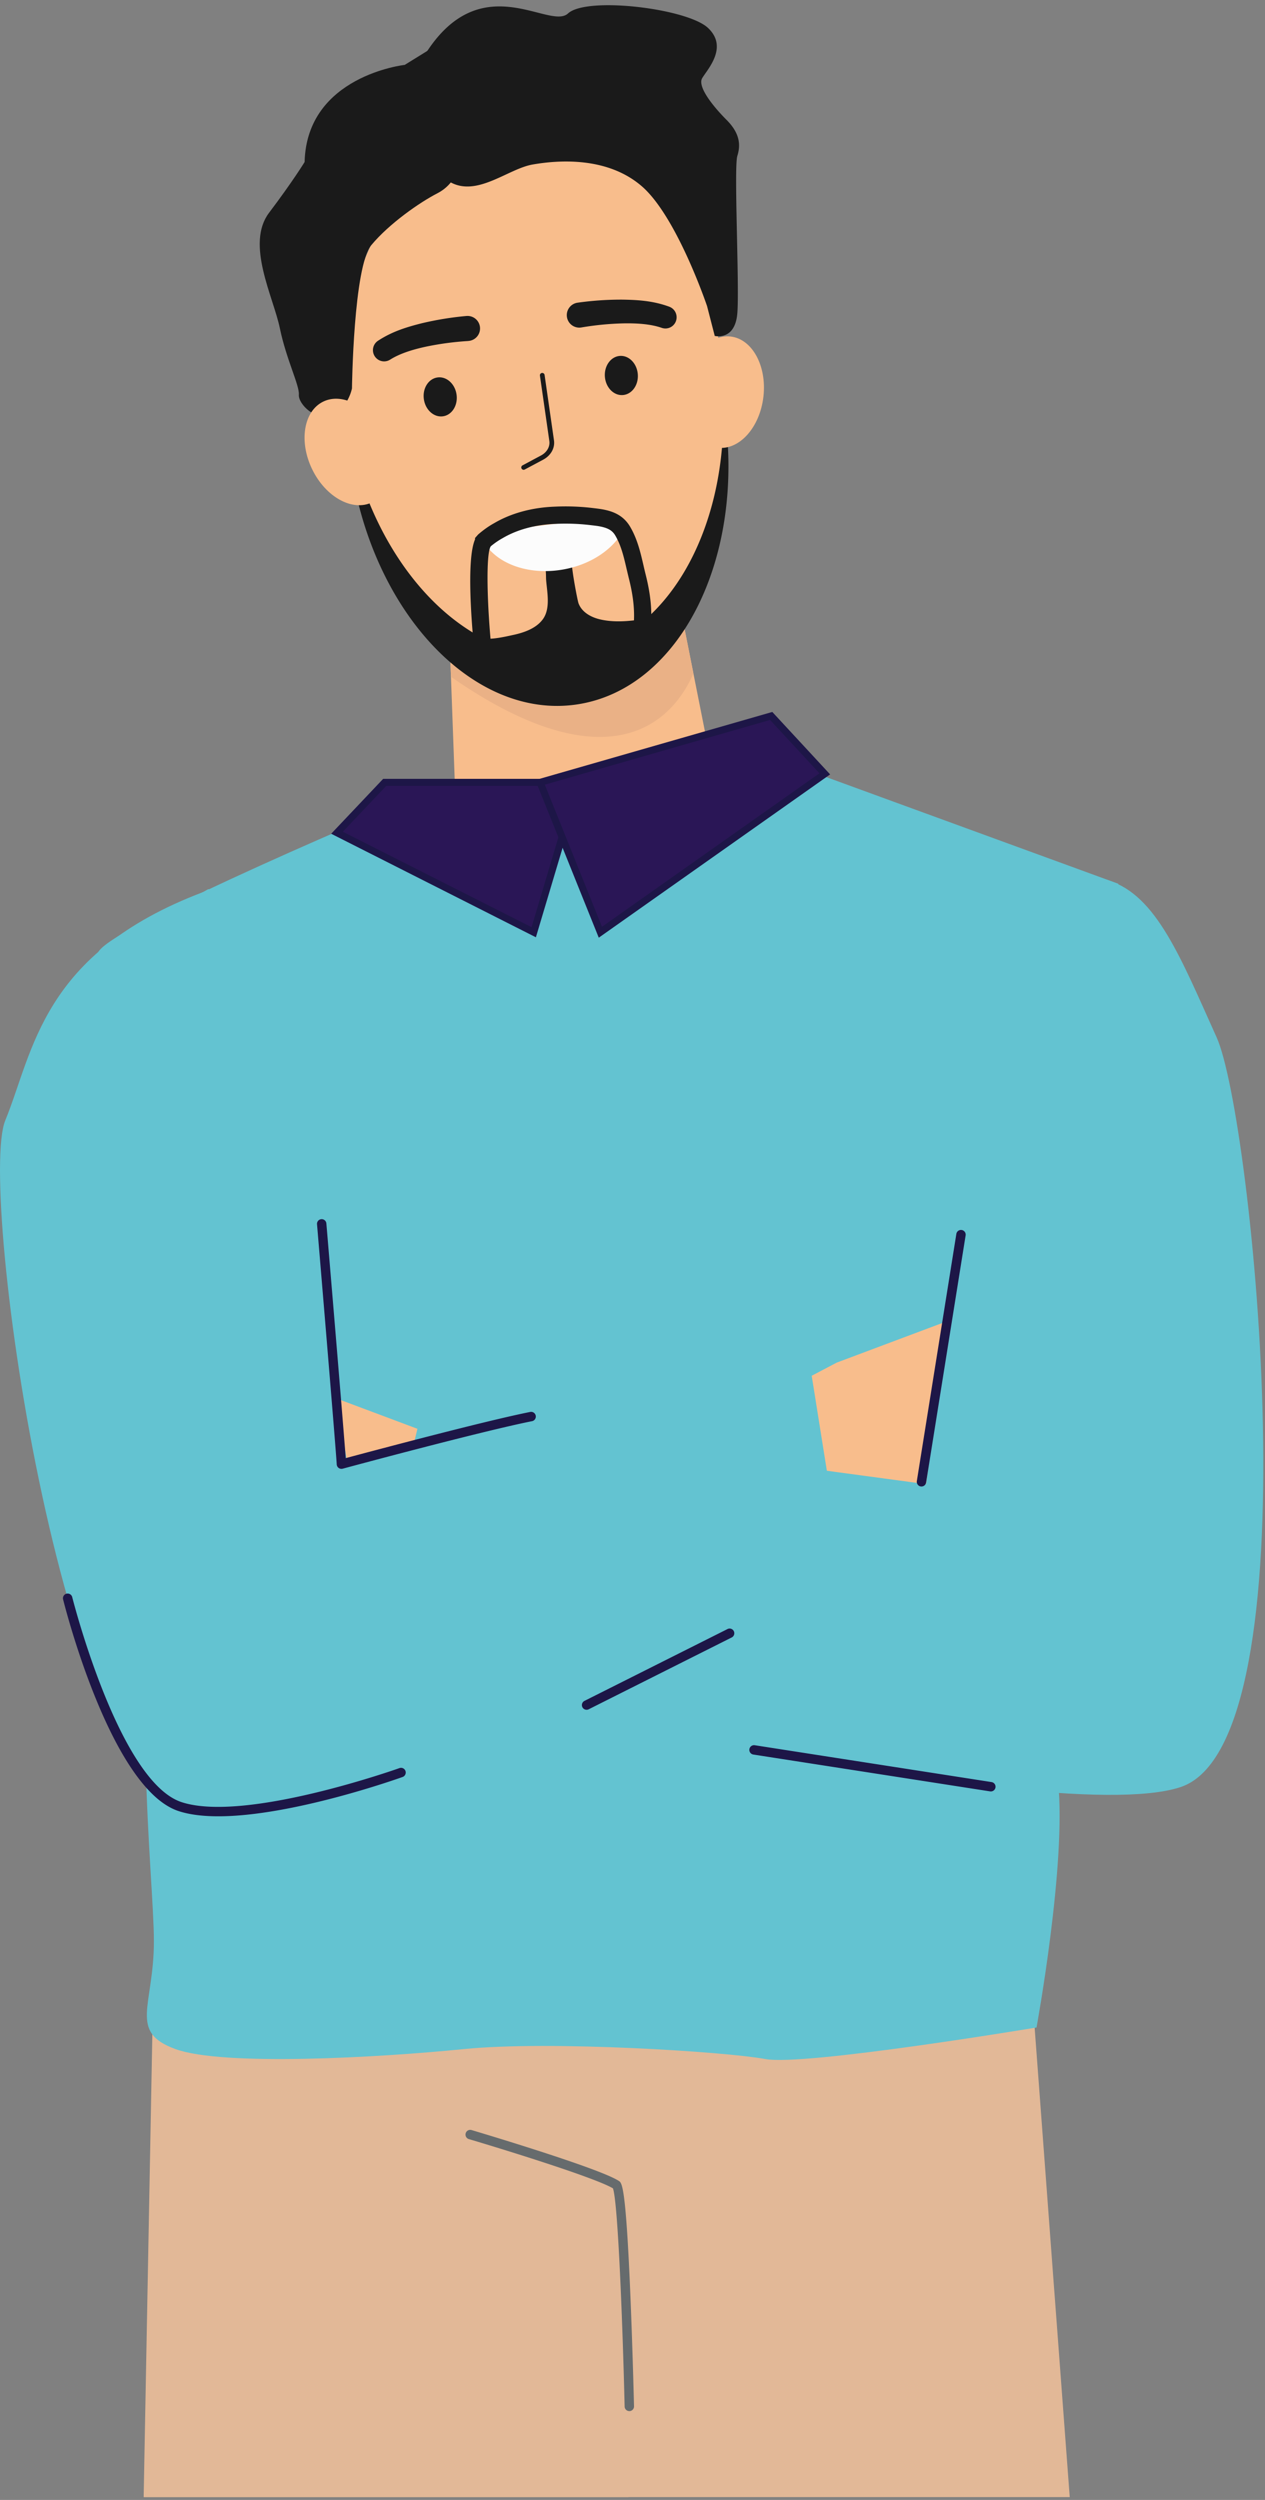 <svg width="198" height="391" fill="none" xmlns="http://www.w3.org/2000/svg"><rect width="100%" height="100%" fill="#808080" stroke="none"/><path d="M167.435 390.558H22.541l2.56-71.208.073-2.151.018-.449 119.147-5.455 17.11-.781.496 6.644 2.185 29.229.003.044.791 10.618v.004l.349 4.622 2.162 28.883z" fill="#E2B897"/><path d="M98.379 390.558H22.486l1.36-72.368.03-1.444 1.301.449 13.886 4.777 34.498 11.871.056.018 22.85 7.863 1.912 48.834z" fill="#E2B897"/><path d="M113.253 129.05l-41.644 4.888-1.022-28.083-.07-1.934-.133-3.694 34.069-4 2.217-.261 1.865 9.366 4.718 23.718z" fill="#F8BD8C"/><path d="M65.2 124.734s-48.524 20.249-49.87 24.3c-1.35 4.052-6.74 15.525-6.74 15.525s23.585 57.374 17.521 76.95c-6.063 19.575-2.022 51.975-2.022 62.099 0 10.125-4.045 14.177 3.368 16.876 7.413 2.7 31.675 1.352 45.152 0 13.477-1.351 41.111.416 47.174 1.558 6.068 1.142 42.457-4.935 42.457-4.935s4.718-25.649 3.368-38.477c-1.349-12.824.485-43.202.243-47.928-.243-4.725 2.309-6.751.022-18.223-2.287-11.477 9.171-74.251 9.171-74.251l-55.937-20.418-53.907 6.924z" fill="#63C3D1"/><path d="M90.539 122.366l-6.998 23.439-30.792-15.561 7.464-7.878H90.54z" fill="#2A1656"/><path d="M83.88 146.596l-32.043-16.194 8.137-8.589h31.304l-7.398 24.783zm-30.22-16.511l29.543 14.931 6.597-22.098H60.453l-6.792 7.167z" fill="#1D1647"/><path d="M84.537 122.365l9.436 23.439 35.124-24.772-8.387-9.056-36.173 10.389z" fill="#2A1656"/><path d="M93.72 146.659l-9.925-24.654 37.087-10.652 9.05 9.768-36.213 25.538zm-8.443-23.932l8.946 22.227 34.04-24.006-7.73-8.346-35.256 10.125z" fill="#1D1647"/><path d="M32.605 139.061s20.732 8.044 18.831 89.476l75.525-17.362 9.259 38.322s-82.883 35.925-104.394 35.328c-21.512-.6-35.433-98.802-31.002-109.582 4.427-10.777 5.644-26.131 30.954-35.711l.827-.471z" fill="#63C3D1"/><path d="M130.958 213.12l19.456-7.293-4.824 29.428-15.213.762-3.328-20.842 3.909-2.055zm-60.67 12.206l-15.903 3.672-.633-3.864-1.051-6.397 1.088.408 16.5 6.181z" fill="#F8BD8C"/><path d="M157.404 143.296l-12.462 88.828-79.128-10.659-9.348 39.081s107.171 26.058 128.351 18.95c21.185-7.105 11.216-104.813 5.612-117.25-5.612-12.434-9.395-22.161-16.871-24.53-7.479-2.364-16.154 5.58-16.154 5.58z" fill="#63C3D1"/><path d="M108.535 105.332c-1.666 3.826-4.567 7.377-9.06 8.994-9.9 3.561-22.284-3.879-28.888-8.471l-.07-1.934c.57.088 1.217.166 1.945.228 4.361.361 10.87.247 19.059-1.804 5.858-1.466 10.042-3.838 12.936-6.118l2.217-.258 1.861 9.363z" fill="#EAB186"/><path d="M113.356 59.713c1.816 23.008-9.039 42.683-25.906 44.02-16.867 1.337-32.013-16.235-33.83-39.243-1.816-23.008 10.385-42.742 27.252-44.078 16.87-1.334 30.667 16.293 32.484 39.301z" fill="#F8BD8C"/><path d="M90.296 110.178C74.15 112.583 58.323 95.87 54.93 72.891a69.897 69.897 0 01-.621-6.56c3.773 22.331 19.356 38.396 35.205 36.047 14.558-2.159 24.368-19.115 23.67-39.287.081.379.136.755.187 1.134 3.398 22.979-6.927 43.552-23.074 45.953zM66.321 8.858s-.191 17.1 4.06 19.575c4.25 2.475 9.112-2.026 12.973-2.7 3.86-.674 11.671-1.34 17.146 3.437 5.472 4.777 10.171 18.706 10.171 18.706l1.203 4.666s3.199.807 3.537-3.58c.338-4.386-.562-22.783 0-24.58.563-1.801.338-3.599-1.684-5.624-2.022-2.026-4.604-5.175-3.821-6.527.787-1.351 4.156-4.835.898-7.874-3.258-3.039-18.982-4.95-21.901-2.25-2.924 2.7-13.82-7.65-22.582 6.75z" fill="#1A1A1A"/><path d="M63.346 10.15s-15.33 1.687-15.668 15.19c0 0-1.853 3.038-5.56 7.933-3.707 4.894.673 13.163 1.684 18.058 1.011 4.894 3.089 8.942 2.975 10.404-.114 1.462 2.692 4.276 5.222 3.15 2.53-1.124 3.092-4.13 3.092-4.13s.224-19.048 3.034-22.422c2.81-3.374 7.582-6.692 10.332-8.099 2.751-1.407 3.369-4.051 3.369-4.387 0-.338-3.482-18.787-3.482-18.787l-4.998 3.09z" fill="#1A1A1A"/><path d="M59.97 67.985c2.111 4.35 1.34 9.086-1.731 10.582-3.067 1.495-7.266-.822-9.38-5.171-2.111-4.35-1.34-9.086 1.731-10.582 3.07-1.491 7.27.822 9.38 5.171zm59.523-5.948c-.552 4.807-3.747 8.383-7.138 7.992-3.39-.39-5.688-4.603-5.137-9.406.552-4.806 3.747-8.383 7.138-7.992 3.39.39 5.688 4.603 5.137 9.406z" fill="#F8BD8C"/><path d="M73.241 53.338a46.135 46.135 0 00-6.398.847c-2.077.434-4.162 1.06-5.718 2.026l-.077.047a1.748 1.748 0 01-2.412-.567 1.76 1.76 0 01.53-2.394c2.253-1.48 4.566-2.162 6.86-2.74a49.433 49.433 0 016.969-1.134 1.958 1.958 0 01.368 3.9c-.019 0-.033.004-.052.004l-.07.01zm-1.783 8.357c.246 1.675-.695 3.204-2.107 3.414-1.412.21-2.758-.98-3.004-2.656-.247-1.675.695-3.204 2.107-3.414 1.412-.213 2.758.976 3.004 2.656zm19.596-10.489a46 46 0 016.424-.627c2.121-.047 4.295.085 6.027.674l.088.03a1.75 1.75 0 002.221-1.101 1.76 1.76 0 00-1.056-2.21c-2.529-.932-4.938-1.068-7.306-1.109a48.693 48.693 0 00-7.042.479 1.964 1.964 0 00-1.677 2.206 1.956 1.956 0 002.203 1.676c.018-.004.033-.004.051-.007l.067-.011zm3.626 7.734c.14 1.69 1.404 2.965 2.823 2.847 1.424-.118 2.464-1.58 2.325-3.27-.14-1.691-1.405-2.965-2.825-2.848-1.419.118-2.46 1.58-2.324 3.271zM75.304 99.674c.886.604 3.971-.14 4.968-.353 1.699-.361 3.64-1.01 4.707-2.483 1.217-1.686.65-4.224.5-6.15-.044-.549.051-2.066-.405-2.52 0 0 4.454-.67 4.494-.673-.397.059.794 6.346.982 6.858.507 1.37 1.879 2.143 3.232 2.486 1.412.357 2.949.397 4.394.29.357-.025 3.835-.324 3.869-.688-.026.31-.254.556-.467.777-2.27 2.328-4.78 4.416-7.292 6.475 0 0-11.907 1.013-12.242.674-.334-.332-6.725-4.685-6.74-4.693z" fill="#1A1A1A"/><path d="M97.481 83.108c-1.563 2.78-4.88 5.105-9.057 5.911-5.552 1.08-10.73-.81-12.723-4.32 0-.055.056-.107.107-.162a13.92 13.92 0 012.21-1.54l16.308-1.944c1.265.272 2.398.758 3.155 2.055z" fill="#FCFCFC"/><path d="M74.253 101.899c-.35-3.403-1.32-14.29.1-17.531v-.221l.485-.549c.897-.77 1.691-1.322 2.533-1.786 2.644-1.55 5.939-2.446 9.498-2.571a35.944 35.944 0 015.733.195l.46.055c.525.063 1.04.126 1.559.236 1.305.28 2.952.836 4.03 2.692 1.118 1.916 1.599 3.986 2.063 5.99.117.515.239 1.03.367 1.539.78 3.115 1.023 5.753.762 8.301l-2.681-.276c.224-2.228.003-4.567-.695-7.366-.132-.523-.254-1.057-.382-1.591-.438-1.89-.85-3.676-1.766-5.238-.44-.766-1.08-1.16-2.268-1.414-.438-.096-.868-.144-1.302-.195l-.47-.055a33.012 33.012 0 00-5.3-.18c-3.125.11-5.986.876-8.273 2.216-.662.365-1.269.781-1.88 1.286l-.021.03c-.784 1.204-.563 9.321.136 16.149l-2.688.284zm7.7-28.419a.37.37 0 01-.173-.692l2.897-1.547c.923-.49 1.434-1.381 1.306-2.265l-1.471-10.228a.366.366 0 01.312-.416.37.37 0 01.416.313l1.47 10.228c.174 1.197-.492 2.383-1.687 3.02l-2.898 1.547a.41.41 0 01-.172.04z" fill="#1A1A1A"/><path d="M98.503 377.108a.737.737 0 01-.735-.718c-.287-12.195-1.033-32.006-1.831-34.124-2.674-1.595-15.875-5.723-22.585-7.712a.739.739 0 01.419-1.415c.813.244 19.981 5.938 23.096 7.971.485.316 1.092.714 1.816 18.212.35 8.468.552 16.95.556 17.034a.738.738 0 01-.717.755c-.004-.003-.011-.003-.019-.003z" fill="#666B6D"/><path d="M53.44 229.734a.744.744 0 01-.434-.14.743.743 0 01-.301-.56c-.107-2.191-3.052-37.177-3.082-37.53a.735.735 0 111.464-.122c.114 1.341 2.592 30.783 3.026 36.676 4.122-1.105 21.824-5.826 28.91-7.23a.737.737 0 01.287 1.444c-7.954 1.576-29.462 7.381-29.675 7.44a1.221 1.221 0 01-.195.022zm-19.268 54.343c-2.332 0-4.46-.239-6.215-.814-10.55-3.462-17.768-31.862-18.07-33.07a.737.737 0 111.427-.361c.074.287 7.318 28.816 17.103 32.028 9.932 3.26 33.866-5.237 34.105-5.322a.736.736 0 01.942.446.74.74 0 01-.445.943c-.835.298-17.33 6.15-28.847 6.15zm57.647-16.662a.734.734 0 01-.331-1.392l22.382-11.233a.735.735 0 01.659 1.315l-22.383 11.233a.73.73 0 01-.327.077zm52.414-34.919a.736.736 0 01-.728-.854l6.185-38.654a.735.735 0 111.452.232l-6.185 38.654a.737.737 0 01-.724.622zm10.866 47.692c-.037 0-.077-.004-.114-.007l-37.073-5.764a.736.736 0 01.224-1.455l37.073 5.764a.736.736 0 01-.11 1.462z" fill="#1D1647"/></svg>